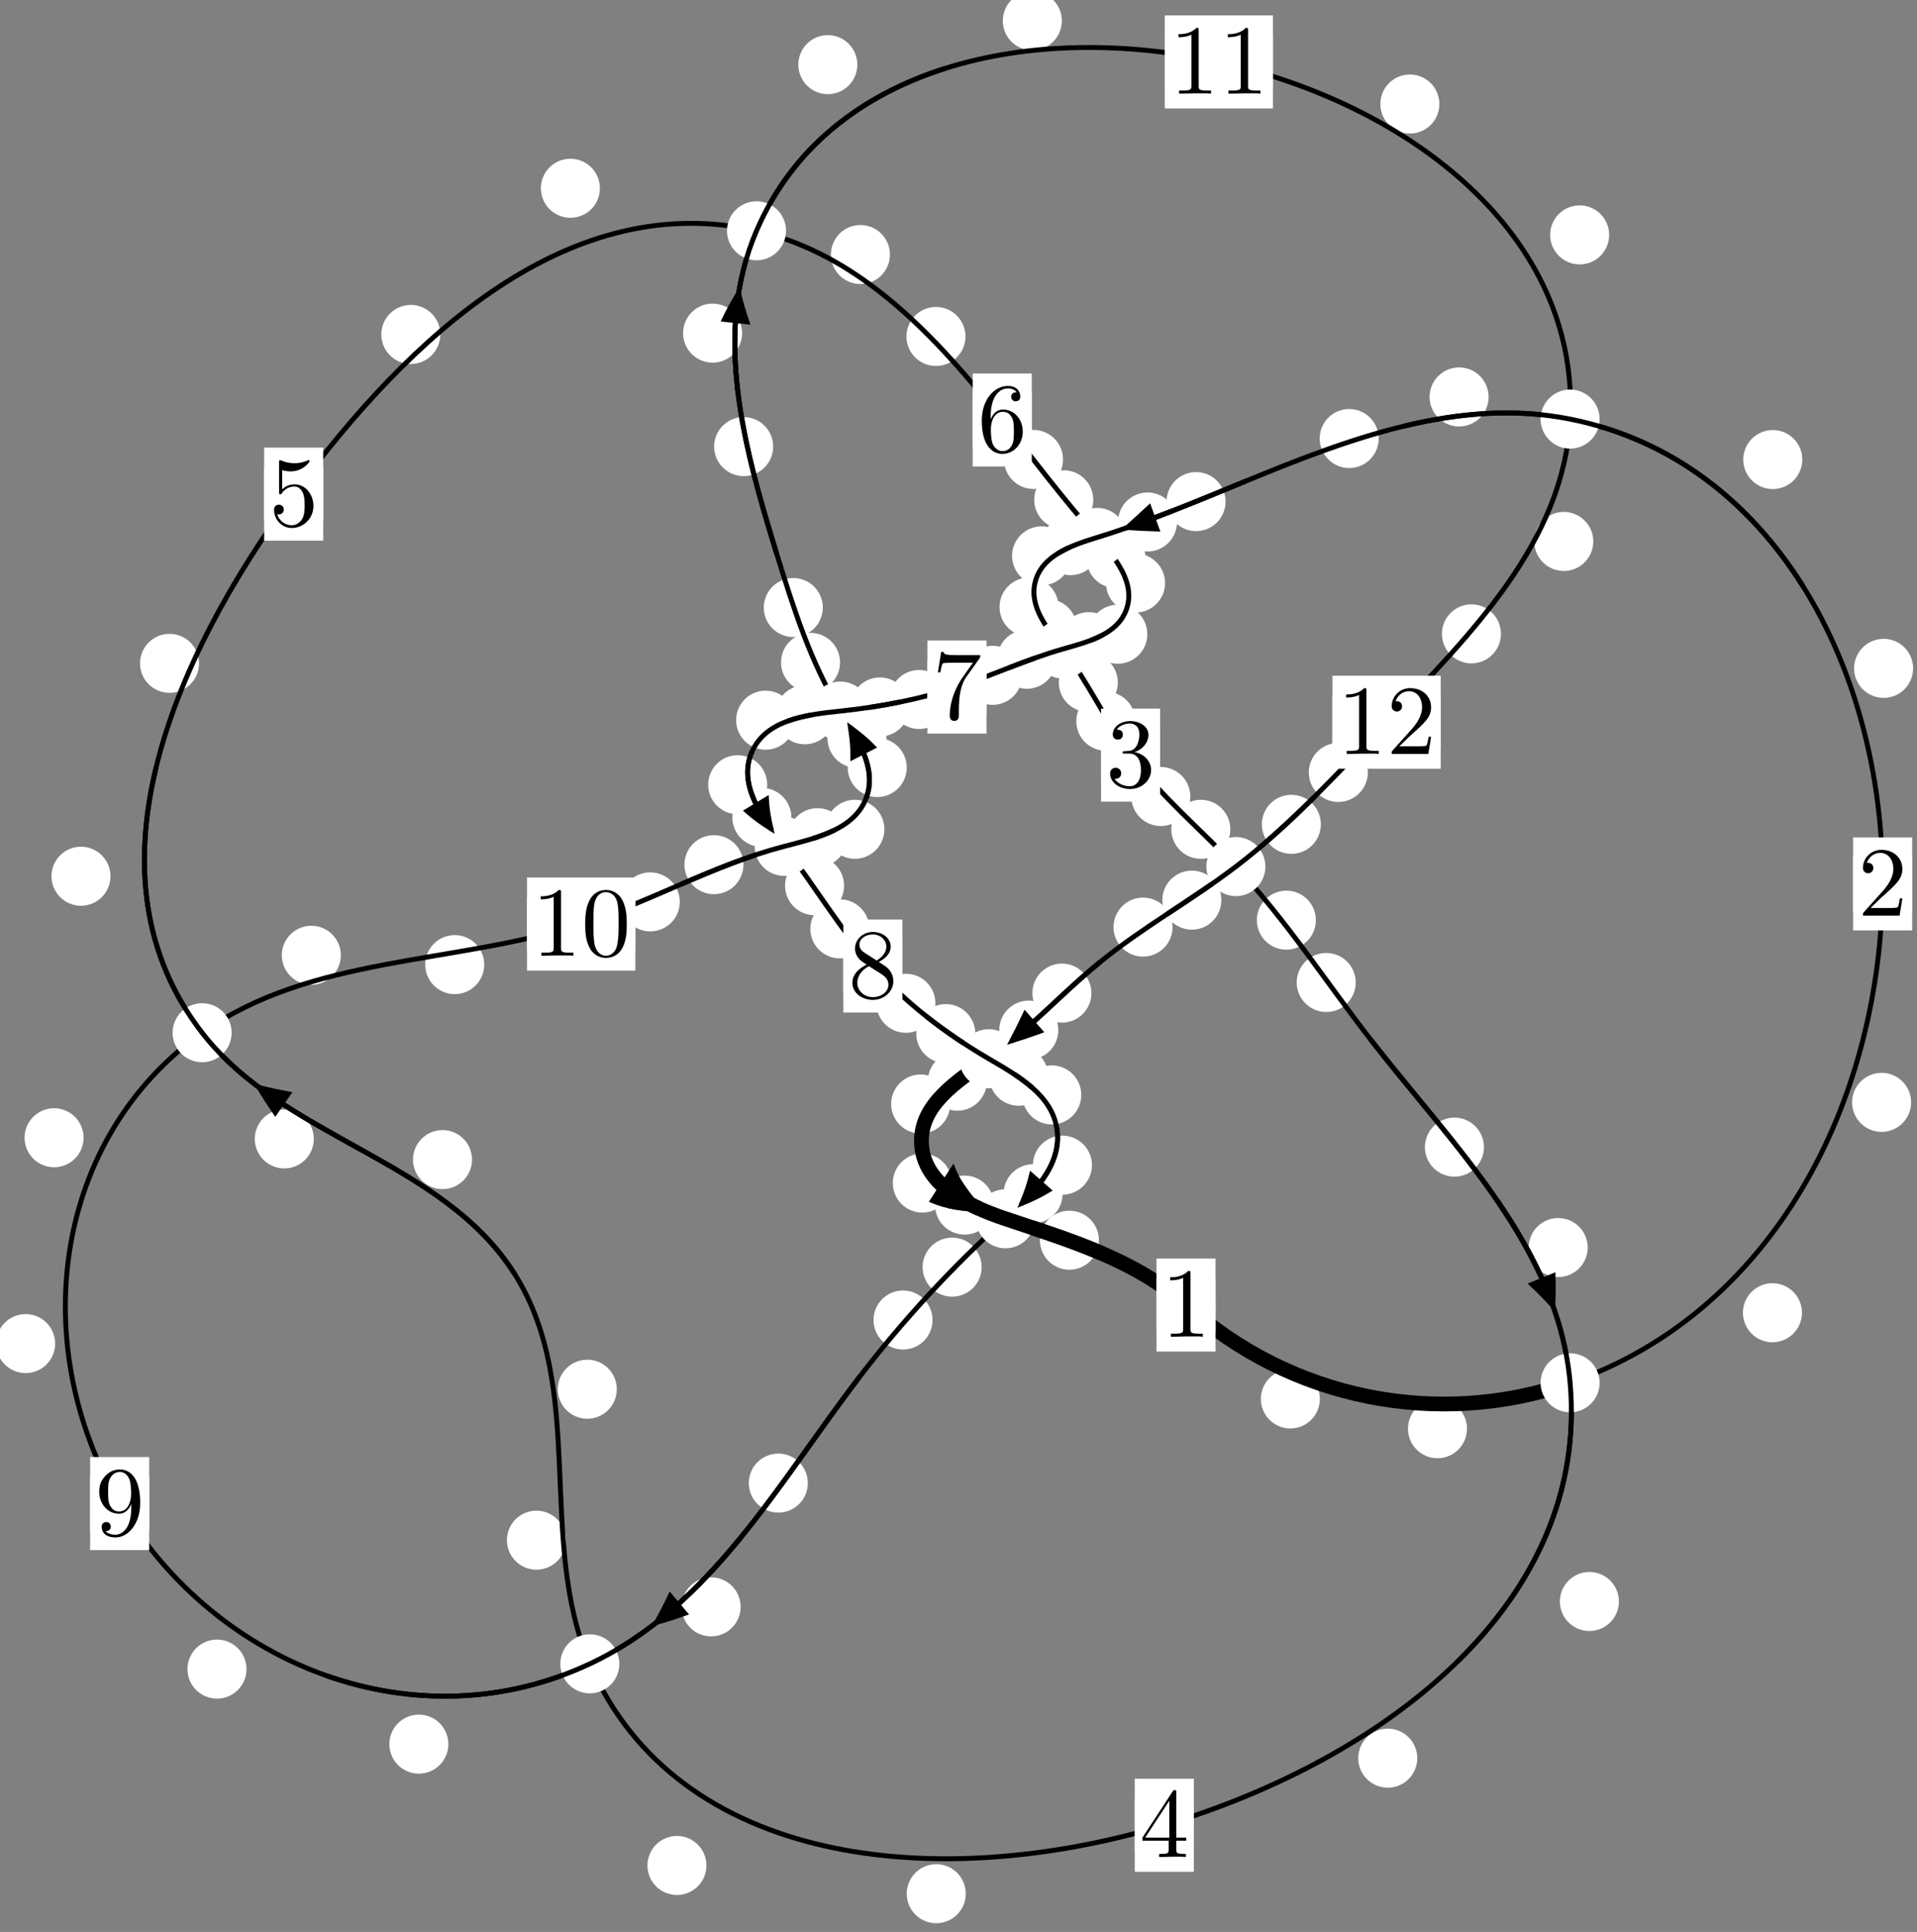 <?xml version="1.0"?>
<!-- Created by MetaPost 1.999 on 2021.07.05:2358 -->
<svg version="1.1" xmlns="http://www.w3.org/2000/svg" xmlns:xlink="http://www.w3.org/1999/xlink" width="194.128" height="195.598" viewBox="0 0 194.128 195.598">
<rect x="0" y="0" width="194.128" height="195.598" fill="#808080" stroke="none"/>
<!-- Original BoundingBox: -159.393066 -54.715988 34.734802 140.882004 -->
  <defs>
    <g transform="scale(0.01,0.01)" id="GLYPHcmr10_48">
      <path style="fill-rule: evenodd;" d="M460 -320C460 -400,455 -480,420 -554C374 -650,292 -666,250 -666C190 -666,117 -640,76 -547C44 -478,39 -400,39 -320C39 -245,43 -155,84 -79C127 2,200 22,249 22C303 22,379 1,423 -94C455 -163,460 -241,460 -320M249 -0C210 -0,151 -25,133 -121C122 -181,122 -273,122 -332C122 -396,122 -462,130 -516C149 -635,224 -644,249 -644C282 -644,348 -626,367 -527C377 -471,377 -395,377 -332C377 -257,377 -189,366 -125C351 -30,294 -0,249 -0"></path>
    </g>
    <g transform="scale(0.01,0.01)" id="GLYPHcmr10_49">
      <path style="fill-rule: evenodd;" d="M294 -640C294 -664,294 -666,271 -666C209 -602,121 -602,89 -602L89 -571C109 -571,168 -571,220 -597L220 -79C220 -43,217 -31,127 -31L95 -31L95 -0L257 -0L130 -3L217 -3L257 -3L297 -3L384 -3L419 -0L419 -31L387 -31C297 -31,294 -42,294 -79"></path>
    </g>
    <g transform="scale(0.01,0.01)" id="GLYPHcmr10_50">
      <path style="fill-rule: evenodd;" d="M127 -77L233 -180C389 -318,449 -372,449 -472C449 -586,359 -666,237 -666C124 -666,50 -574,50 -485C50 -429,100 -429,103 -429C120 -429,155 -441,155 -482C155 -508,137 -534,102 -534C94 -534,92 -534,89 -533C112 -598,166 -635,224 -635C315 -635,358 -554,358 -472C358 -392,308 -313,253 -251L61 -37C50 -26,50 -24,50 -0L421 -0L449 -174L424 -174C419 -144,412 -100,402 -85C395 -77,329 -77,307 -77"></path>
    </g>
    <g transform="scale(0.01,0.01)" id="GLYPHcmr10_51">
      <path style="fill-rule: evenodd;" d="M290 -352C372 -379,430 -449,430 -528C430 -610,342 -666,246 -666C145 -666,69 -606,69 -530C69 -497,91 -478,120 -478C151 -478,171 -500,171 -529C171 -579,124 -579,109 -579C140 -628,206 -641,242 -641C283 -641,338 -619,338 -529C338 -517,336 -459,310 -415C280 -367,246 -364,221 -363C213 -362,189 -360,182 -360C174 -359,167 -358,167 -348C167 -337,174 -337,191 -337L235 -337C317 -337,354 -269,354 -171C354 -35,285 -6,241 -6C198 -6,123 -23,88 -82C123 -77,154 -99,154 -137C154 -173,127 -193,98 -193C74 -193,42 -179,42 -135C42 -44,135 22,244 22C366 22,457 -69,457 -171C457 -253,394 -331,290 -352"></path>
    </g>
    <g transform="scale(0.01,0.01)" id="GLYPHcmr10_52">
      <path style="fill-rule: evenodd;" d="M294 -165L294 -78C294 -42,292 -31,218 -31L197 -31L197 -0L332 -0L238 -3L290 -3L332 -3L374 -3L427 -3L468 -0L468 -31L447 -31C373 -31,371 -42,371 -78L371 -165L471 -165L471 -196L371 -196L371 -651C371 -671,371 -677,355 -677C346 -677,343 -677,335 -665L28 -196L28 -165M300 -196L56 -196L300 -569"></path>
    </g>
    <g transform="scale(0.01,0.01)" id="GLYPHcmr10_53">
      <path style="fill-rule: evenodd;" d="M449 -201C449 -320,367 -420,259 -420C211 -420,168 -404,132 -369L132 -564C152 -558,185 -551,217 -551C340 -551,410 -642,410 -655C410 -661,407 -666,400 -666C399 -666,397 -666,392 -663C372 -654,323 -634,256 -634C216 -634,170 -641,123 -662C115 -665,113 -665,111 -665C101 -665,101 -657,101 -641L101 -345C101 -327,101 -319,115 -319C122 -319,124 -322,128 -328C139 -344,176 -398,257 -398C309 -398,334 -352,342 -334C358 -297,360 -258,360 -208C360 -173,360 -113,336 -71C312 -32,275 -6,229 -6C156 -6,99 -59,82 -118C85 -117,88 -116,99 -116C132 -116,149 -141,149 -165C149 -189,132 -214,99 -214C85 -214,50 -207,50 -161C50 -75,119 22,231 22C347 22,449 -74,449 -201"></path>
    </g>
    <g transform="scale(0.01,0.01)" id="GLYPHcmr10_54">
      <path style="fill-rule: evenodd;" d="M132 -328L132 -352C132 -605,256 -641,307 -641C331 -641,373 -635,395 -601C380 -601,340 -601,340 -556C340 -525,364 -510,386 -510C402 -510,432 -519,432 -558C432 -618,388 -666,305 -666C177 -666,42 -537,42 -316C42 -49,158 22,251 22C362 22,457 -72,457 -204C457 -331,368 -427,257 -427C189 -427,152 -376,132 -328M251 -6C188 -6,158 -66,152 -81C134 -128,134 -208,134 -226C134 -304,166 -404,256 -404C272 -404,318 -404,349 -342C367 -305,367 -254,367 -205C367 -157,367 -107,350 -71C320 -11,274 -6,251 -6"></path>
    </g>
    <g transform="scale(0.01,0.01)" id="GLYPHcmr10_55">
      <path style="fill-rule: evenodd;" d="M476 -609C485 -621,485 -623,485 -644L242 -644C120 -644,118 -657,114 -676L89 -676L56 -470L81 -470C84 -486,93 -549,106 -561C113 -567,191 -567,204 -567L411 -567C400 -551,321 -442,299 -409C209 -274,176 -135,176 -33C176 -23,176 22,222 22C268 22,268 -23,268 -33L268 -84C268 -139,271 -194,279 -248C283 -271,297 -357,341 -419"></path>
    </g>
    <g transform="scale(0.01,0.01)" id="GLYPHcmr10_56">
      <path style="fill-rule: evenodd;" d="M163 -457C117 -487,113 -521,113 -538C113 -599,178 -641,249 -641C322 -641,386 -589,386 -517C386 -460,347 -412,287 -377M309 -362C381 -399,430 -451,430 -517C430 -609,341 -666,250 -666C150 -666,69 -592,69 -499C69 -481,71 -436,113 -389C124 -377,161 -352,186 -335C128 -306,42 -250,42 -151C42 -45,144 22,249 22C362 22,457 -61,457 -168C457 -204,446 -249,408 -291C389 -312,373 -322,309 -362M209 -320L332 -242C360 -223,407 -193,407 -132C407 -58,332 -6,250 -6C164 -6,92 -68,92 -151C92 -209,124 -273,209 -320"></path>
    </g>
    <g transform="scale(0.01,0.01)" id="GLYPHcmr10_57">
      <path style="fill-rule: evenodd;" d="M367 -318L367 -286C367 -52,263 -6,205 -6C188 -6,134 -8,107 -42C151 -42,159 -71,159 -88C159 -119,135 -134,113 -134C97 -134,67 -125,67 -86C67 -19,121 22,206 22C335 22,457 -114,457 -329C457 -598,342 -666,253 -666C198 -666,149 -648,106 -603C65 -558,42 -516,42 -441C42 -316,130 -218,242 -218C303 -218,344 -260,367 -318M243 -241C227 -241,181 -241,150 -304C132 -341,132 -391,132 -440C132 -494,132 -541,153 -578C180 -628,218 -641,253 -641C299 -641,332 -607,349 -562C361 -530,365 -467,365 -421C365 -338,331 -241,243 -241"></path>
    </g>
  </defs>
  <path d="M133.659 141.634C133.659 140.841,133.344 140.081,132.783 139.521C132.223 138.96,131.463 138.645,130.67 138.645C129.877 138.645,129.117 138.96,128.557 139.521C127.996 140.081,127.681 140.841,127.681 141.634C127.681 142.427,127.996 143.187,128.557 143.747C129.117 144.308,129.877 144.623,130.67 144.623C131.463 144.623,132.223 144.308,132.783 143.747C133.344 143.187,133.659 142.427,133.659 141.634Z" style="fill: rgb(100%,100%,100%);stroke: none;"></path>
  <path d="M123.093 132.126C123.093 131.333,122.778 130.573,122.217 130.013C121.657 129.452,120.897 129.137,120.104 129.137C119.311 129.137,118.551 129.452,117.991 130.013C117.43 130.573,117.115 131.333,117.115 132.126C117.115 132.919,117.43 133.679,117.991 134.239C118.551 134.8,119.311 135.115,120.104 135.115C120.897 135.115,121.657 134.8,122.217 134.239C122.778 133.679,123.093 132.919,123.093 132.126Z" style="fill: rgb(100%,100%,100%);stroke: none;"></path>
  <path d="M182.478 132.907C182.478 132.114,182.163 131.354,181.602 130.794C181.042 130.233,180.282 129.918,179.489 129.918C178.696 129.918,177.936 130.233,177.376 130.794C176.815 131.354,176.5 132.114,176.5 132.907C176.5 133.7,176.815 134.46,177.376 135.02C177.936 135.581,178.696 135.896,179.489 135.896C180.282 135.896,181.042 135.581,181.602 135.02C182.163 134.46,182.478 133.7,182.478 132.907Z" style="fill: rgb(100%,100%,100%);stroke: none;"></path>
  <path d="M148.557 144.65C148.557 143.857,148.242 143.097,147.681 142.537C147.121 141.976,146.361 141.661,145.568 141.661C144.775 141.661,144.015 141.976,143.455 142.537C142.894 143.097,142.579 143.857,142.579 144.65C142.579 145.443,142.894 146.203,143.455 146.763C144.015 147.324,144.775 147.639,145.568 147.639C146.361 147.639,147.121 147.324,147.681 146.763C148.242 146.203,148.557 145.443,148.557 144.65Z" style="fill: rgb(100%,100%,100%);stroke: none;"></path>
  <path d="M193.735 67.667C193.735 66.875,193.42 66.115,192.859 65.554C192.299 64.994,191.539 64.679,190.746 64.679C189.953 64.679,189.193 64.994,188.633 65.554C188.072 66.115,187.757 66.875,187.757 67.667C187.757 68.46,188.072 69.22,188.633 69.781C189.193 70.341,189.953 70.656,190.746 70.656C191.539 70.656,192.299 70.341,192.859 69.781C193.42 69.22,193.735 68.46,193.735 67.667Z" style="fill: rgb(100%,100%,100%);stroke: none;"></path>
  <path d="M193.532 111.607C193.532 110.815,193.218 110.054,192.657 109.494C192.097 108.933,191.336 108.619,190.544 108.619C189.751 108.619,188.991 108.933,188.43 109.494C187.87 110.054,187.555 110.815,187.555 111.607C187.555 112.4,187.87 113.16,188.43 113.721C188.991 114.281,189.751 114.596,190.544 114.596C191.336 114.596,192.097 114.281,192.657 113.721C193.218 113.16,193.532 112.4,193.532 111.607Z" style="fill: rgb(100%,100%,100%);stroke: none;"></path>
  <path d="M150.747 40.188C150.747 39.395,150.432 38.635,149.871 38.074C149.311 37.514,148.551 37.199,147.758 37.199C146.965 37.199,146.205 37.514,145.645 38.074C145.084 38.635,144.769 39.395,144.769 40.188C144.769 40.98,145.084 41.741,145.645 42.301C146.205 42.862,146.965 43.177,147.758 43.177C148.551 43.177,149.311 42.862,149.871 42.301C150.432 41.741,150.747 40.98,150.747 40.188Z" style="fill: rgb(100%,100%,100%);stroke: none;"></path>
  <path d="M182.511 46.526C182.511 45.734,182.196 44.974,181.635 44.413C181.075 43.853,180.315 43.538,179.522 43.538C178.729 43.538,177.969 43.853,177.409 44.413C176.848 44.974,176.533 45.734,176.533 46.526C176.533 47.319,176.848 48.079,177.409 48.64C177.969 49.2,178.729 49.515,179.522 49.515C180.315 49.515,181.075 49.2,181.635 48.64C182.196 48.079,182.511 47.319,182.511 46.526Z" style="fill: rgb(100%,100%,100%);stroke: none;"></path>
  <path d="M124.109 50.784C124.109 49.991,123.794 49.231,123.234 48.671C122.674 48.11,121.913 47.795,121.121 47.795C120.328 47.795,119.568 48.11,119.007 48.671C118.447 49.231,118.132 49.991,118.132 50.784C118.132 51.577,118.447 52.337,119.007 52.897C119.568 53.458,120.328 53.773,121.121 53.773C121.913 53.773,122.674 53.458,123.234 52.897C123.794 52.337,124.109 51.577,124.109 50.784Z" style="fill: rgb(100%,100%,100%);stroke: none;"></path>
  <path d="M139.617 44.399C139.617 43.606,139.302 42.846,138.741 42.286C138.181 41.725,137.421 41.41,136.628 41.41C135.835 41.41,135.075 41.725,134.515 42.286C133.954 42.846,133.639 43.606,133.639 44.399C133.639 45.192,133.954 45.952,134.515 46.512C135.075 47.073,135.835 47.388,136.628 47.388C137.421 47.388,138.181 47.073,138.741 46.512C139.302 45.952,139.617 45.192,139.617 44.399Z" style="fill: rgb(100%,100%,100%);stroke: none;"></path>
  <path d="M111.403 55.24C111.403 54.447,111.088 53.687,110.527 53.127C109.967 52.566,109.207 52.251,108.414 52.251C107.621 52.251,106.861 52.566,106.301 53.127C105.74 53.687,105.425 54.447,105.425 55.24C105.425 56.033,105.74 56.793,106.301 57.353C106.861 57.914,107.621 58.229,108.414 58.229C109.207 58.229,109.967 57.914,110.527 57.353C111.088 56.793,111.403 56.033,111.403 55.24Z" style="fill: rgb(100%,100%,100%);stroke: none;"></path>
  <path d="M119.193 52.85C119.193 52.057,118.878 51.297,118.318 50.736C117.758 50.176,116.997 49.861,116.205 49.861C115.412 49.861,114.652 50.176,114.091 50.736C113.531 51.297,113.216 52.057,113.216 52.85C113.216 53.642,113.531 54.402,114.091 54.963C114.652 55.523,115.412 55.838,116.205 55.838C116.997 55.838,117.758 55.523,118.318 54.963C118.878 54.402,119.193 53.642,119.193 52.85Z" style="fill: rgb(100%,100%,100%);stroke: none;"></path>
  <path d="M107.196 61.46C107.196 60.667,106.881 59.907,106.321 59.347C105.76 58.786,105 58.471,104.208 58.471C103.415 58.471,102.655 58.786,102.094 59.347C101.534 59.907,101.219 60.667,101.219 61.46C101.219 62.253,101.534 63.013,102.094 63.573C102.655 64.134,103.415 64.449,104.208 64.449C105 64.449,105.76 64.134,106.321 63.573C106.881 63.013,107.196 62.253,107.196 61.46Z" style="fill: rgb(100%,100%,100%);stroke: none;"></path>
  <path d="M108.465 56.279C108.465 55.487,108.15 54.726,107.59 54.166C107.029 53.605,106.269 53.291,105.476 53.291C104.684 53.291,103.924 53.605,103.363 54.166C102.803 54.726,102.488 55.487,102.488 56.279C102.488 57.072,102.803 57.832,103.363 58.393C103.924 58.953,104.684 59.268,105.476 59.268C106.269 59.268,107.029 58.953,107.59 58.393C108.15 57.832,108.465 57.072,108.465 56.279Z" style="fill: rgb(100%,100%,100%);stroke: none;"></path>
  <path d="M113.199 69.097C113.199 68.305,112.884 67.544,112.323 66.984C111.763 66.424,111.003 66.109,110.21 66.109C109.417 66.109,108.657 66.424,108.097 66.984C107.536 67.544,107.221 68.305,107.221 69.097C107.221 69.89,107.536 70.65,108.097 71.211C108.657 71.771,109.417 72.086,110.21 72.086C111.003 72.086,111.763 71.771,112.323 71.211C112.884 70.65,113.199 69.89,113.199 69.097Z" style="fill: rgb(100%,100%,100%);stroke: none;"></path>
  <path d="M109.06 63.64C109.06 62.847,108.745 62.087,108.185 61.527C107.624 60.966,106.864 60.651,106.071 60.651C105.279 60.651,104.519 60.966,103.958 61.527C103.398 62.087,103.083 62.847,103.083 63.64C103.083 64.433,103.398 65.193,103.958 65.753C104.519 66.314,105.279 66.629,106.071 66.629C106.864 66.629,107.624 66.314,108.185 65.753C108.745 65.193,109.06 64.433,109.06 63.64Z" style="fill: rgb(100%,100%,100%);stroke: none;"></path>
  <path d="M120.54 80.642C120.54 79.849,120.225 79.089,119.665 78.529C119.104 77.968,118.344 77.653,117.551 77.653C116.759 77.653,115.998 77.968,115.438 78.529C114.878 79.089,114.563 79.849,114.563 80.642C114.563 81.435,114.878 82.195,115.438 82.755C115.998 83.316,116.759 83.631,117.551 83.631C118.344 83.631,119.104 83.316,119.665 82.755C120.225 82.195,120.54 81.435,120.54 80.642Z" style="fill: rgb(100%,100%,100%);stroke: none;"></path>
  <path d="M114.969 73.02C114.969 72.227,114.654 71.467,114.093 70.906C113.533 70.346,112.773 70.031,111.98 70.031C111.187 70.031,110.427 70.346,109.867 70.906C109.306 71.467,108.991 72.227,108.991 73.02C108.991 73.812,109.306 74.573,109.867 75.133C110.427 75.694,111.187 76.008,111.98 76.008C112.773 76.008,113.533 75.694,114.093 75.133C114.654 74.573,114.969 73.812,114.969 73.02Z" style="fill: rgb(100%,100%,100%);stroke: none;"></path>
  <path d="M133.254 93.161C133.254 92.369,132.939 91.609,132.378 91.048C131.818 90.488,131.058 90.173,130.265 90.173C129.472 90.173,128.712 90.488,128.152 91.048C127.591 91.609,127.276 92.369,127.276 93.161C127.276 93.954,127.591 94.714,128.152 95.275C128.712 95.835,129.472 96.15,130.265 96.15C131.058 96.15,131.818 95.835,132.378 95.275C132.939 94.714,133.254 93.954,133.254 93.161Z" style="fill: rgb(100%,100%,100%);stroke: none;"></path>
  <path d="M124.591 83.963C124.591 83.17,124.276 82.41,123.715 81.849C123.155 81.289,122.395 80.974,121.602 80.974C120.809 80.974,120.049 81.289,119.489 81.849C118.928 82.41,118.613 83.17,118.613 83.963C118.613 84.755,118.928 85.516,119.489 86.076C120.049 86.637,120.809 86.952,121.602 86.952C122.395 86.952,123.155 86.637,123.715 86.076C124.276 85.516,124.591 84.755,124.591 83.963Z" style="fill: rgb(100%,100%,100%);stroke: none;"></path>
  <path d="M150.273 116.14C150.273 115.347,149.958 114.587,149.398 114.027C148.837 113.466,148.077 113.151,147.284 113.151C146.492 113.151,145.731 113.466,145.171 114.027C144.611 114.587,144.296 115.347,144.296 116.14C144.296 116.933,144.611 117.693,145.171 118.253C145.731 118.814,146.492 119.129,147.284 119.129C148.077 119.129,148.837 118.814,149.398 118.253C149.958 117.693,150.273 116.933,150.273 116.14Z" style="fill: rgb(100%,100%,100%);stroke: none;"></path>
  <path d="M137.291 99.472C137.291 98.679,136.976 97.919,136.416 97.358C135.855 96.798,135.095 96.483,134.302 96.483C133.51 96.483,132.749 96.798,132.189 97.358C131.629 97.919,131.314 98.679,131.314 99.472C131.314 100.264,131.629 101.024,132.189 101.585C132.749 102.145,133.51 102.46,134.302 102.46C135.095 102.46,135.855 102.145,136.416 101.585C136.976 101.024,137.291 100.264,137.291 99.472Z" style="fill: rgb(100%,100%,100%);stroke: none;"></path>
  <path d="M163.941 162.141C163.941 161.348,163.626 160.588,163.065 160.028C162.505 159.467,161.745 159.152,160.952 159.152C160.159 159.152,159.399 159.467,158.839 160.028C158.278 160.588,157.963 161.348,157.963 162.141C157.963 162.934,158.278 163.694,158.839 164.254C159.399 164.815,160.159 165.13,160.952 165.13C161.745 165.13,162.505 164.815,163.065 164.254C163.626 163.694,163.941 162.934,163.941 162.141Z" style="fill: rgb(100%,100%,100%);stroke: none;"></path>
  <path d="M160.782 126.308C160.782 125.515,160.467 124.755,159.906 124.194C159.346 123.634,158.586 123.319,157.793 123.319C157 123.319,156.24 123.634,155.68 124.194C155.119 124.755,154.804 125.515,154.804 126.308C154.804 127.1,155.119 127.86,155.68 128.421C156.24 128.981,157 129.296,157.793 129.296C158.586 129.296,159.346 128.981,159.906 128.421C160.467 127.86,160.782 127.1,160.782 126.308Z" style="fill: rgb(100%,100%,100%);stroke: none;"></path>
  <path d="M97.799 191.727C97.799 190.935,97.485 190.174,96.924 189.614C96.364 189.053,95.603 188.739,94.811 188.739C94.018 188.739,93.258 189.053,92.697 189.614C92.137 190.174,91.822 190.935,91.822 191.727C91.822 192.52,92.137 193.28,92.697 193.841C93.258 194.401,94.018 194.716,94.811 194.716C95.603 194.716,96.364 194.401,96.924 193.841C97.485 193.28,97.799 192.52,97.799 191.727Z" style="fill: rgb(100%,100%,100%);stroke: none;"></path>
  <path d="M143.522 178.005C143.522 177.212,143.207 176.452,142.647 175.891C142.086 175.331,141.326 175.016,140.533 175.016C139.741 175.016,138.98 175.331,138.42 175.891C137.859 176.452,137.545 177.212,137.545 178.005C137.545 178.797,137.859 179.557,138.42 180.118C138.98 180.678,139.741 180.993,140.533 180.993C141.326 180.993,142.086 180.678,142.647 180.118C143.207 179.557,143.522 178.797,143.522 178.005Z" style="fill: rgb(100%,100%,100%);stroke: none;"></path>
  <path d="M57.31 155.934C57.31 155.142,56.995 154.382,56.435 153.821C55.874 153.261,55.114 152.946,54.321 152.946C53.529 152.946,52.768 153.261,52.208 153.821C51.647 154.382,51.333 155.142,51.333 155.934C51.333 156.727,51.647 157.487,52.208 158.048C52.768 158.608,53.529 158.923,54.321 158.923C55.114 158.923,55.874 158.608,56.435 158.048C56.995 157.487,57.31 156.727,57.31 155.934Z" style="fill: rgb(100%,100%,100%);stroke: none;"></path>
  <path d="M71.54 188.869C71.54 188.076,71.225 187.316,70.665 186.755C70.104 186.195,69.344 185.88,68.552 185.88C67.759 185.88,66.999 186.195,66.438 186.755C65.878 187.316,65.563 188.076,65.563 188.869C65.563 189.661,65.878 190.421,66.438 190.982C66.999 191.542,67.759 191.857,68.552 191.857C69.344 191.857,70.104 191.542,70.665 190.982C71.225 190.421,71.54 189.661,71.54 188.869Z" style="fill: rgb(100%,100%,100%);stroke: none;"></path>
  <path d="M47.8 117.402C47.8 116.609,47.485 115.849,46.925 115.289C46.364 114.728,45.604 114.413,44.811 114.413C44.019 114.413,43.259 114.728,42.698 115.289C42.138 115.849,41.823 116.609,41.823 117.402C41.823 118.195,42.138 118.955,42.698 119.515C43.259 120.076,44.019 120.391,44.811 120.391C45.604 120.391,46.364 120.076,46.925 119.515C47.485 118.955,47.8 118.195,47.8 117.402Z" style="fill: rgb(100%,100%,100%);stroke: none;"></path>
  <path d="M62.461 140.65C62.461 139.857,62.146 139.097,61.586 138.537C61.026 137.976,60.265 137.661,59.473 137.661C58.68 137.661,57.92 137.976,57.359 138.537C56.799 139.097,56.484 139.857,56.484 140.65C56.484 141.443,56.799 142.203,57.359 142.763C57.92 143.324,58.68 143.639,59.473 143.639C60.265 143.639,61.026 143.324,61.586 142.763C62.146 142.203,62.461 141.443,62.461 140.65Z" style="fill: rgb(100%,100%,100%);stroke: none;"></path>
  <path d="M11.189 88.714C11.189 87.921,10.874 87.161,10.313 86.601C9.753 86.04,8.993 85.725,8.2 85.725C7.407 85.725,6.647 86.04,6.087 86.601C5.526 87.161,5.211 87.921,5.211 88.714C5.211 89.507,5.526 90.267,6.087 90.827C6.647 91.388,7.407 91.703,8.2 91.703C8.993 91.703,9.753 91.388,10.313 90.827C10.874 90.267,11.189 89.507,11.189 88.714Z" style="fill: rgb(100%,100%,100%);stroke: none;"></path>
  <path d="M31.779 115.307C31.779 114.514,31.464 113.754,30.903 113.194C30.343 112.633,29.583 112.318,28.79 112.318C27.997 112.318,27.237 112.633,26.677 113.194C26.116 113.754,25.801 114.514,25.801 115.307C25.801 116.1,26.116 116.86,26.677 117.42C27.237 117.981,27.997 118.296,28.79 118.296C29.583 118.296,30.343 117.981,30.903 117.42C31.464 116.86,31.779 116.1,31.779 115.307Z" style="fill: rgb(100%,100%,100%);stroke: none;"></path>
  <path d="M44.591 33.862C44.591 33.069,44.276 32.309,43.716 31.748C43.156 31.188,42.395 30.873,41.603 30.873C40.81 30.873,40.05 31.188,39.489 31.748C38.929 32.309,38.614 33.069,38.614 33.862C38.614 34.654,38.929 35.414,39.489 35.975C40.05 36.535,40.81 36.85,41.603 36.85C42.395 36.85,43.156 36.535,43.716 35.975C44.276 35.414,44.591 34.654,44.591 33.862Z" style="fill: rgb(100%,100%,100%);stroke: none;"></path>
  <path d="M20.157 67.161C20.157 66.368,19.842 65.608,19.282 65.048C18.721 64.487,17.961 64.172,17.168 64.172C16.376 64.172,15.616 64.487,15.055 65.048C14.495 65.608,14.18 66.368,14.18 67.161C14.18 67.954,14.495 68.714,15.055 69.274C15.616 69.835,16.376 70.15,17.168 70.15C17.961 70.15,18.721 69.835,19.282 69.274C19.842 68.714,20.157 67.954,20.157 67.161Z" style="fill: rgb(100%,100%,100%);stroke: none;"></path>
  <path d="M90.121 25.771C90.121 24.978,89.806 24.218,89.246 23.657C88.686 23.097,87.925 22.782,87.133 22.782C86.34 22.782,85.58 23.097,85.019 23.657C84.459 24.218,84.144 24.978,84.144 25.771C84.144 26.563,84.459 27.324,85.019 27.884C85.58 28.445,86.34 28.759,87.133 28.759C87.925 28.759,88.686 28.445,89.246 27.884C89.806 27.324,90.121 26.563,90.121 25.771Z" style="fill: rgb(100%,100%,100%);stroke: none;"></path>
  <path d="M60.75 19.06C60.75 18.268,60.435 17.508,59.875 16.947C59.314 16.387,58.554 16.072,57.761 16.072C56.969 16.072,56.208 16.387,55.648 16.947C55.087 17.508,54.772 18.268,54.772 19.06C54.772 19.853,55.087 20.613,55.648 21.174C56.208 21.734,56.969 22.049,57.761 22.049C58.554 22.049,59.314 21.734,59.875 21.174C60.435 20.613,60.75 19.853,60.75 19.06Z" style="fill: rgb(100%,100%,100%);stroke: none;"></path>
  <path d="M107.65 46.517C107.65 45.725,107.335 44.965,106.774 44.404C106.214 43.844,105.454 43.529,104.661 43.529C103.868 43.529,103.108 43.844,102.548 44.404C101.987 44.965,101.672 45.725,101.672 46.517C101.672 47.31,101.987 48.07,102.548 48.631C103.108 49.191,103.868 49.506,104.661 49.506C105.454 49.506,106.214 49.191,106.774 48.631C107.335 48.07,107.65 47.31,107.65 46.517Z" style="fill: rgb(100%,100%,100%);stroke: none;"></path>
  <path d="M97.77 34.066C97.77 33.274,97.456 32.514,96.895 31.953C96.335 31.393,95.574 31.078,94.782 31.078C93.989 31.078,93.229 31.393,92.668 31.953C92.108 32.514,91.793 33.274,91.793 34.066C91.793 34.859,92.108 35.619,92.668 36.18C93.229 36.74,93.989 37.055,94.782 37.055C95.574 37.055,96.335 36.74,96.895 36.18C97.456 35.619,97.77 34.859,97.77 34.066Z" style="fill: rgb(100%,100%,100%);stroke: none;"></path>
  <path d="M116.007 56.554C116.007 55.761,115.692 55.001,115.132 54.44C114.571 53.88,113.811 53.565,113.018 53.565C112.226 53.565,111.466 53.88,110.905 54.44C110.345 55.001,110.03 55.761,110.03 56.554C110.03 57.346,110.345 58.107,110.905 58.667C111.466 59.227,112.226 59.542,113.018 59.542C113.811 59.542,114.571 59.227,115.132 58.667C115.692 58.107,116.007 57.346,116.007 56.554Z" style="fill: rgb(100%,100%,100%);stroke: none;"></path>
  <path d="M110.712 50.602C110.712 49.809,110.397 49.049,109.836 48.488C109.276 47.928,108.516 47.613,107.723 47.613C106.93 47.613,106.17 47.928,105.609 48.488C105.049 49.049,104.734 49.809,104.734 50.602C104.734 51.394,105.049 52.155,105.609 52.715C106.17 53.275,106.93 53.59,107.723 53.59C108.516 53.59,109.276 53.275,109.836 52.715C110.397 52.155,110.712 51.394,110.712 50.602Z" style="fill: rgb(100%,100%,100%);stroke: none;"></path>
  <path d="M116.185 64.212C116.185 63.419,115.87 62.659,115.31 62.098C114.75 61.538,113.989 61.223,113.197 61.223C112.404 61.223,111.644 61.538,111.083 62.098C110.523 62.659,110.208 63.419,110.208 64.212C110.208 65.004,110.523 65.764,111.083 66.325C111.644 66.885,112.404 67.2,113.197 67.2C113.989 67.2,114.75 66.885,115.31 66.325C115.87 65.764,116.185 65.004,116.185 64.212Z" style="fill: rgb(100%,100%,100%);stroke: none;"></path>
  <path d="M117.982 59.032C117.982 58.239,117.667 57.479,117.106 56.918C116.546 56.358,115.786 56.043,114.993 56.043C114.2 56.043,113.44 56.358,112.88 56.918C112.319 57.479,112.004 58.239,112.004 59.032C112.004 59.824,112.319 60.584,112.88 61.145C113.44 61.705,114.2 62.02,114.993 62.02C115.786 62.02,116.546 61.705,117.106 61.145C117.667 60.584,117.982 59.824,117.982 59.032Z" style="fill: rgb(100%,100%,100%);stroke: none;"></path>
  <path d="M106.969 66.745C106.969 65.953,106.654 65.192,106.094 64.632C105.533 64.071,104.773 63.756,103.98 63.756C103.188 63.756,102.428 64.071,101.867 64.632C101.307 65.192,100.992 65.953,100.992 66.745C100.992 67.538,101.307 68.298,101.867 68.859C102.428 69.419,103.188 69.734,103.98 69.734C104.773 69.734,105.533 69.419,106.094 68.859C106.654 68.298,106.969 67.538,106.969 66.745Z" style="fill: rgb(100%,100%,100%);stroke: none;"></path>
  <path d="M113.254 64.964C113.254 64.171,112.939 63.411,112.379 62.85C111.818 62.29,111.058 61.975,110.265 61.975C109.473 61.975,108.713 62.29,108.152 62.85C107.592 63.411,107.277 64.171,107.277 64.964C107.277 65.756,107.592 66.516,108.152 67.077C108.713 67.637,109.473 67.952,110.265 67.952C111.058 67.952,111.818 67.637,112.379 67.077C112.939 66.516,113.254 65.756,113.254 64.964Z" style="fill: rgb(100%,100%,100%);stroke: none;"></path>
  <path d="M96.067 70.818C96.067 70.026,95.752 69.265,95.192 68.705C94.631 68.145,93.871 67.83,93.078 67.83C92.286 67.83,91.525 68.145,90.965 68.705C90.404 69.265,90.089 70.026,90.089 70.818C90.089 71.611,90.404 72.371,90.965 72.932C91.525 73.492,92.286 73.807,93.078 73.807C93.871 73.807,94.631 73.492,95.192 72.932C95.752 72.371,96.067 71.611,96.067 70.818Z" style="fill: rgb(100%,100%,100%);stroke: none;"></path>
  <path d="M103.51 68.372C103.51 67.579,103.195 66.819,102.635 66.259C102.074 65.698,101.314 65.383,100.521 65.383C99.728 65.383,98.968 65.698,98.408 66.259C97.847 66.819,97.532 67.579,97.532 68.372C97.532 69.165,97.847 69.925,98.408 70.485C98.968 71.046,99.728 71.361,100.521 71.361C101.314 71.361,102.074 71.046,102.635 70.485C103.195 69.925,103.51 69.165,103.51 68.372Z" style="fill: rgb(100%,100%,100%);stroke: none;"></path>
  <path d="M84.492 72.367C84.492 71.575,84.177 70.815,83.617 70.254C83.056 69.694,82.296 69.379,81.503 69.379C80.711 69.379,79.951 69.694,79.39 70.254C78.83 70.815,78.515 71.575,78.515 72.367C78.515 73.16,78.83 73.92,79.39 74.481C79.951 75.041,80.711 75.356,81.503 75.356C82.296 75.356,83.056 75.041,83.617 74.481C84.177 73.92,84.492 73.16,84.492 72.367Z" style="fill: rgb(100%,100%,100%);stroke: none;"></path>
  <path d="M92.094 71.575C92.094 70.782,91.779 70.022,91.219 69.461C90.658 68.901,89.898 68.586,89.106 68.586C88.313 68.586,87.553 68.901,86.992 69.461C86.432 70.022,86.117 70.782,86.117 71.575C86.117 72.367,86.432 73.128,86.992 73.688C87.553 74.249,88.313 74.564,89.106 74.564C89.898 74.564,90.658 74.249,91.219 73.688C91.779 73.128,92.094 72.367,92.094 71.575Z" style="fill: rgb(100%,100%,100%);stroke: none;"></path>
  <path d="M77.692 79.447C77.692 78.655,77.377 77.894,76.817 77.334C76.256 76.773,75.496 76.459,74.703 76.459C73.911 76.459,73.15 76.773,72.59 77.334C72.029 77.894,71.715 78.655,71.715 79.447C71.715 80.24,72.029 81,72.59 81.561C73.15 82.121,73.911 82.436,74.703 82.436C75.496 82.436,76.256 82.121,76.817 81.561C77.377 81,77.692 80.24,77.692 79.447Z" style="fill: rgb(100%,100%,100%);stroke: none;"></path>
  <path d="M80.522 72.913C80.522 72.12,80.207 71.36,79.646 70.8C79.086 70.239,78.326 69.924,77.533 69.924C76.74 69.924,75.98 70.239,75.42 70.8C74.859 71.36,74.544 72.12,74.544 72.913C74.544 73.706,74.859 74.466,75.42 75.026C75.98 75.587,76.74 75.902,77.533 75.902C78.326 75.902,79.086 75.587,79.646 75.026C80.207 74.466,80.522 73.706,80.522 72.913Z" style="fill: rgb(100%,100%,100%);stroke: none;"></path>
  <path d="M85.477 89.67C85.477 88.878,85.162 88.118,84.602 87.557C84.041 86.997,83.281 86.682,82.488 86.682C81.696 86.682,80.935 86.997,80.375 87.557C79.814 88.118,79.5 88.878,79.5 89.67C79.5 90.463,79.814 91.223,80.375 91.784C80.935 92.344,81.696 92.659,82.488 92.659C83.281 92.659,84.041 92.344,84.602 91.784C85.162 91.223,85.477 90.463,85.477 89.67Z" style="fill: rgb(100%,100%,100%);stroke: none;"></path>
  <path d="M80.14 82.761C80.14 81.968,79.826 81.208,79.265 80.648C78.705 80.087,77.944 79.772,77.152 79.772C76.359 79.772,75.599 80.087,75.038 80.648C74.478 81.208,74.163 81.968,74.163 82.761C74.163 83.554,74.478 84.314,75.038 84.874C75.599 85.435,76.359 85.75,77.152 85.75C77.944 85.75,78.705 85.435,79.265 84.874C79.826 84.314,80.14 83.554,80.14 82.761Z" style="fill: rgb(100%,100%,100%);stroke: none;"></path>
  <path d="M94.724 101.577C94.724 100.784,94.409 100.024,93.849 99.463C93.288 98.903,92.528 98.588,91.735 98.588C90.943 98.588,90.183 98.903,89.622 99.463C89.062 100.024,88.747 100.784,88.747 101.577C88.747 102.369,89.062 103.13,89.622 103.69C90.183 104.251,90.943 104.565,91.735 104.565C92.528 104.565,93.288 104.251,93.849 103.69C94.409 103.13,94.724 102.369,94.724 101.577Z" style="fill: rgb(100%,100%,100%);stroke: none;"></path>
  <path d="M88.038 94.041C88.038 93.248,87.723 92.488,87.162 91.928C86.602 91.367,85.842 91.052,85.049 91.052C84.256 91.052,83.496 91.367,82.936 91.928C82.375 92.488,82.06 93.248,82.06 94.041C82.06 94.834,82.375 95.594,82.936 96.154C83.496 96.715,84.256 97.03,85.049 97.03C85.842 97.03,86.602 96.715,87.162 96.154C87.723 95.594,88.038 94.834,88.038 94.041Z" style="fill: rgb(100%,100%,100%);stroke: none;"></path>
  <path d="M106.148 108.964C106.148 108.172,105.833 107.412,105.272 106.851C104.712 106.291,103.951 105.976,103.159 105.976C102.366 105.976,101.606 106.291,101.045 106.851C100.485 107.412,100.17 108.172,100.17 108.964C100.17 109.757,100.485 110.517,101.045 111.078C101.606 111.638,102.366 111.953,103.159 111.953C103.951 111.953,104.712 111.638,105.272 111.078C105.833 110.517,106.148 109.757,106.148 108.964Z" style="fill: rgb(100%,100%,100%);stroke: none;"></path>
  <path d="M98.765 104.647C98.765 103.854,98.45 103.094,97.889 102.534C97.329 101.973,96.569 101.658,95.776 101.658C94.983 101.658,94.223 101.973,93.663 102.534C93.102 103.094,92.787 103.854,92.787 104.647C92.787 105.44,93.102 106.2,93.663 106.76C94.223 107.321,94.983 107.636,95.776 107.636C96.569 107.636,97.329 107.321,97.889 106.76C98.45 106.2,98.765 105.44,98.765 104.647Z" style="fill: rgb(100%,100%,100%);stroke: none;"></path>
  <path d="M110.577 117.965C110.577 117.172,110.262 116.412,109.701 115.851C109.141 115.291,108.381 114.976,107.588 114.976C106.795 114.976,106.035 115.291,105.475 115.851C104.914 116.412,104.599 117.172,104.599 117.965C104.599 118.757,104.914 119.517,105.475 120.078C106.035 120.638,106.795 120.953,107.588 120.953C108.381 120.953,109.141 120.638,109.701 120.078C110.262 119.517,110.577 118.757,110.577 117.965Z" style="fill: rgb(100%,100%,100%);stroke: none;"></path>
  <path d="M109.497 110.854C109.497 110.061,109.182 109.301,108.621 108.741C108.061 108.18,107.301 107.865,106.508 107.865C105.715 107.865,104.955 108.18,104.395 108.741C103.834 109.301,103.519 110.061,103.519 110.854C103.519 111.647,103.834 112.407,104.395 112.967C104.955 113.528,105.715 113.843,106.508 113.843C107.301 113.843,108.061 113.528,108.621 112.967C109.182 112.407,109.497 111.647,109.497 110.854Z" style="fill: rgb(100%,100%,100%);stroke: none;"></path>
  <path d="M99.407 128.29C99.407 127.498,99.092 126.737,98.532 126.177C97.971 125.616,97.211 125.302,96.418 125.302C95.626 125.302,94.866 125.616,94.305 126.177C93.745 126.737,93.43 127.498,93.43 128.29C93.43 129.083,93.745 129.843,94.305 130.404C94.866 130.964,95.626 131.279,96.418 131.279C97.211 131.279,97.971 130.964,98.532 130.404C99.092 129.843,99.407 129.083,99.407 128.29Z" style="fill: rgb(100%,100%,100%);stroke: none;"></path>
  <path d="M107.608 120.86C107.608 120.067,107.293 119.307,106.732 118.746C106.172 118.186,105.412 117.871,104.619 117.871C103.826 117.871,103.066 118.186,102.506 118.746C101.945 119.307,101.63 120.067,101.63 120.86C101.63 121.652,101.945 122.413,102.506 122.973C103.066 123.534,103.826 123.849,104.619 123.849C105.412 123.849,106.172 123.534,106.732 122.973C107.293 122.413,107.608 121.652,107.608 120.86Z" style="fill: rgb(100%,100%,100%);stroke: none;"></path>
  <path d="M81.806 150.155C81.806 149.362,81.491 148.602,80.93 148.041C80.37 147.481,79.61 147.166,78.817 147.166C78.024 147.166,77.264 147.481,76.704 148.041C76.143 148.602,75.828 149.362,75.828 150.155C75.828 150.947,76.143 151.707,76.704 152.268C77.264 152.828,78.024 153.143,78.817 153.143C79.61 153.143,80.37 152.828,80.93 152.268C81.491 151.707,81.806 150.947,81.806 150.155Z" style="fill: rgb(100%,100%,100%);stroke: none;"></path>
  <path d="M94.437 133.644C94.437 132.851,94.122 132.091,93.561 131.53C93.001 130.97,92.241 130.655,91.448 130.655C90.655 130.655,89.895 130.97,89.335 131.53C88.774 132.091,88.459 132.851,88.459 133.644C88.459 134.436,88.774 135.197,89.335 135.757C89.895 136.318,90.655 136.633,91.448 136.633C92.241 136.633,93.001 136.318,93.561 135.757C94.122 135.197,94.437 134.436,94.437 133.644Z" style="fill: rgb(100%,100%,100%);stroke: none;"></path>
  <path d="M45.404 176.584C45.404 175.791,45.089 175.031,44.529 174.47C43.968 173.91,43.208 173.595,42.416 173.595C41.623 173.595,40.863 173.91,40.302 174.47C39.742 175.031,39.427 175.791,39.427 176.584C39.427 177.376,39.742 178.136,40.302 178.697C40.863 179.257,41.623 179.572,42.416 179.572C43.208 179.572,43.968 179.257,44.529 178.697C45.089 178.136,45.404 177.376,45.404 176.584Z" style="fill: rgb(100%,100%,100%);stroke: none;"></path>
  <path d="M75.001 162.686C75.001 161.893,74.686 161.133,74.126 160.573C73.565 160.012,72.805 159.697,72.013 159.697C71.22 159.697,70.46 160.012,69.899 160.573C69.339 161.133,69.024 161.893,69.024 162.686C69.024 163.479,69.339 164.239,69.899 164.799C70.46 165.36,71.22 165.675,72.013 165.675C72.805 165.675,73.565 165.36,74.126 164.799C74.686 164.239,75.001 163.479,75.001 162.686Z" style="fill: rgb(100%,100%,100%);stroke: none;"></path>
  <path d="M5.584 136.032C5.584 135.239,5.269 134.479,4.709 133.918C4.149 133.358,3.388 133.043,2.596 133.043C1.803 133.043,1.043 133.358,0.482 133.918C-0.078 134.479,-0.393 135.239,-0.393 136.032C-0.393 136.824,-0.078 137.584,0.482 138.145C1.043 138.705,1.803 139.02,2.596 139.02C3.388 139.02,4.149 138.705,4.709 138.145C5.269 137.584,5.584 136.824,5.584 136.032Z" style="fill: rgb(100%,100%,100%);stroke: none;"></path>
  <path d="M24.962 168.987C24.962 168.195,24.647 167.434,24.086 166.874C23.526 166.313,22.766 165.998,21.973 165.998C21.18 165.998,20.42 166.313,19.86 166.874C19.299 167.434,18.984 168.195,18.984 168.987C18.984 169.78,19.299 170.54,19.86 171.101C20.42 171.661,21.18 171.976,21.973 171.976C22.766 171.976,23.526 171.661,24.086 171.101C24.647 170.54,24.962 169.78,24.962 168.987Z" style="fill: rgb(100%,100%,100%);stroke: none;"></path>
  <path d="M34.516 96.716C34.516 95.923,34.201 95.163,33.64 94.603C33.08 94.042,32.32 93.727,31.527 93.727C30.734 93.727,29.974 94.042,29.414 94.603C28.853 95.163,28.538 95.923,28.538 96.716C28.538 97.509,28.853 98.269,29.414 98.829C29.974 99.39,30.734 99.705,31.527 99.705C32.32 99.705,33.08 99.39,33.64 98.829C34.201 98.269,34.516 97.509,34.516 96.716Z" style="fill: rgb(100%,100%,100%);stroke: none;"></path>
  <path d="M8.465 115.19C8.465 114.397,8.15 113.637,7.59 113.076C7.029 112.516,6.269 112.201,5.477 112.201C4.684 112.201,3.924 112.516,3.363 113.076C2.803 113.637,2.488 114.397,2.488 115.19C2.488 115.982,2.803 116.742,3.363 117.303C3.924 117.863,4.684 118.178,5.477 118.178C6.269 118.178,7.029 117.863,7.59 117.303C8.15 116.742,8.465 115.982,8.465 115.19Z" style="fill: rgb(100%,100%,100%);stroke: none;"></path>
  <path d="M68.841 91.309C68.841 90.516,68.526 89.756,67.965 89.196C67.405 88.635,66.644 88.32,65.852 88.32C65.059 88.32,64.299 88.635,63.738 89.196C63.178 89.756,62.863 90.516,62.863 91.309C62.863 92.102,63.178 92.862,63.738 93.422C64.299 93.983,65.059 94.298,65.852 94.298C66.644 94.298,67.405 93.983,67.965 93.422C68.526 92.862,68.841 92.102,68.841 91.309Z" style="fill: rgb(100%,100%,100%);stroke: none;"></path>
  <path d="M49.036 97.661C49.036 96.869,48.721 96.109,48.161 95.548C47.6 94.988,46.84 94.673,46.048 94.673C45.255 94.673,44.495 94.988,43.934 95.548C43.374 96.109,43.059 96.869,43.059 97.661C43.059 98.454,43.374 99.214,43.934 99.775C44.495 100.335,45.255 100.65,46.048 100.65C46.84 100.65,47.6 100.335,48.161 99.775C48.721 99.214,49.036 98.454,49.036 97.661Z" style="fill: rgb(100%,100%,100%);stroke: none;"></path>
  <path d="M85.776 84.811C85.776 84.019,85.461 83.258,84.9 82.698C84.34 82.138,83.58 81.823,82.787 81.823C81.994 81.823,81.234 82.138,80.674 82.698C80.113 83.258,79.798 84.019,79.798 84.811C79.798 85.604,80.113 86.364,80.674 86.925C81.234 87.485,81.994 87.8,82.787 87.8C83.58 87.8,84.34 87.485,84.9 86.925C85.461 86.364,85.776 85.604,85.776 84.811Z" style="fill: rgb(100%,100%,100%);stroke: none;"></path>
  <path d="M75.286 87.542C75.286 86.75,74.971 85.99,74.41 85.429C73.85 84.869,73.09 84.554,72.297 84.554C71.504 84.554,70.744 84.869,70.184 85.429C69.623 85.99,69.308 86.75,69.308 87.542C69.308 88.335,69.623 89.095,70.184 89.656C70.744 90.216,71.504 90.531,72.297 90.531C73.09 90.531,73.85 90.216,74.41 89.656C74.971 89.095,75.286 88.335,75.286 87.542Z" style="fill: rgb(100%,100%,100%);stroke: none;"></path>
  <path d="M91.824 77.709C91.824 76.916,91.509 76.156,90.949 75.596C90.388 75.035,89.628 74.72,88.835 74.72C88.043 74.72,87.282 75.035,86.722 75.596C86.161 76.156,85.847 76.916,85.847 77.709C85.847 78.502,86.161 79.262,86.722 79.822C87.282 80.383,88.043 80.698,88.835 80.698C89.628 80.698,90.388 80.383,90.949 79.822C91.509 79.262,91.824 78.502,91.824 77.709Z" style="fill: rgb(100%,100%,100%);stroke: none;"></path>
  <path d="M89.559 83.961C89.559 83.168,89.244 82.408,88.683 81.847C88.123 81.287,87.363 80.972,86.57 80.972C85.777 80.972,85.017 81.287,84.457 81.847C83.896 82.408,83.581 83.168,83.581 83.961C83.581 84.753,83.896 85.514,84.457 86.074C85.017 86.634,85.777 86.949,86.57 86.949C87.363 86.949,88.123 86.634,88.683 86.074C89.244 85.514,89.559 84.753,89.559 83.961Z" style="fill: rgb(100%,100%,100%);stroke: none;"></path>
  <path d="M85.067 67.064C85.067 66.271,84.752 65.511,84.191 64.95C83.631 64.39,82.871 64.075,82.078 64.075C81.285 64.075,80.525 64.39,79.965 64.95C79.404 65.511,79.089 66.271,79.089 67.064C79.089 67.856,79.404 68.616,79.965 69.177C80.525 69.737,81.285 70.052,82.078 70.052C82.871 70.052,83.631 69.737,84.191 69.177C84.752 68.616,85.067 67.856,85.067 67.064Z" style="fill: rgb(100%,100%,100%);stroke: none;"></path>
  <path d="M89.778 74.76C89.778 73.967,89.463 73.207,88.903 72.647C88.342 72.086,87.582 71.771,86.79 71.771C85.997 71.771,85.237 72.086,84.676 72.647C84.116 73.207,83.801 73.967,83.801 74.76C83.801 75.553,84.116 76.313,84.676 76.873C85.237 77.434,85.997 77.749,86.79 77.749C87.582 77.749,88.342 77.434,88.903 76.873C89.463 76.313,89.778 75.553,89.778 74.76Z" style="fill: rgb(100%,100%,100%);stroke: none;"></path>
  <path d="M78.295 45.215C78.295 44.422,77.98 43.662,77.419 43.102C76.859 42.541,76.099 42.226,75.306 42.226C74.513 42.226,73.753 42.541,73.193 43.102C72.632 43.662,72.317 44.422,72.317 45.215C72.317 46.008,72.632 46.768,73.193 47.328C73.753 47.889,74.513 48.204,75.306 48.204C76.099 48.204,76.859 47.889,77.419 47.328C77.98 46.768,78.295 46.008,78.295 45.215Z" style="fill: rgb(100%,100%,100%);stroke: none;"></path>
  <path d="M83.323 61.511C83.323 60.718,83.008 59.958,82.448 59.398C81.887 58.837,81.127 58.522,80.334 58.522C79.542 58.522,78.782 58.837,78.221 59.398C77.661 59.958,77.346 60.718,77.346 61.511C77.346 62.304,77.661 63.064,78.221 63.624C78.782 64.185,79.542 64.5,80.334 64.5C81.127 64.5,81.887 64.185,82.448 63.624C83.008 63.064,83.323 62.304,83.323 61.511Z" style="fill: rgb(100%,100%,100%);stroke: none;"></path>
  <path d="M86.82 6.544C86.82 5.752,86.505 4.991,85.945 4.431C85.384 3.87,84.624 3.555,83.832 3.555C83.039 3.555,82.279 3.87,81.718 4.431C81.158 4.991,80.843 5.752,80.843 6.544C80.843 7.337,81.158 8.097,81.718 8.658C82.279 9.218,83.039 9.533,83.832 9.533C84.624 9.533,85.384 9.218,85.945 8.658C86.505 8.097,86.82 7.337,86.82 6.544Z" style="fill: rgb(100%,100%,100%);stroke: none;"></path>
  <path d="M75.151 33.728C75.151 32.935,74.836 32.175,74.275 31.615C73.715 31.054,72.955 30.739,72.162 30.739C71.369 30.739,70.609 31.054,70.049 31.615C69.488 32.175,69.173 32.935,69.173 33.728C69.173 34.521,69.488 35.281,70.049 35.841C70.609 36.402,71.369 36.717,72.162 36.717C72.955 36.717,73.715 36.402,74.275 35.841C74.836 35.281,75.151 34.521,75.151 33.728Z" style="fill: rgb(100%,100%,100%);stroke: none;"></path>
  <path d="M145.762 10.533C145.762 9.74,145.447 8.98,144.886 8.419C144.326 7.859,143.565 7.544,142.773 7.544C141.98 7.544,141.22 7.859,140.659 8.419C140.099 8.98,139.784 9.74,139.784 10.533C139.784 11.325,140.099 12.086,140.659 12.646C141.22 13.207,141.98 13.521,142.773 13.521C143.565 13.521,144.326 13.207,144.886 12.646C145.447 12.086,145.762 11.325,145.762 10.533Z" style="fill: rgb(100%,100%,100%);stroke: none;"></path>
  <path d="M107.528 2.107C107.528 1.314,107.213 0.554,106.653 -0.007C106.092 -0.567,105.332 -0.882,104.539 -0.882C103.747 -0.882,102.987 -0.567,102.426 -0.007C101.866 0.554,101.551 1.314,101.551 2.107C101.551 2.899,101.866 3.66,102.426 4.22C102.987 4.781,103.747 5.095,104.539 5.095C105.332 5.095,106.092 4.781,106.653 4.22C107.213 3.66,107.528 2.899,107.528 2.107Z" style="fill: rgb(100%,100%,100%);stroke: none;"></path>
  <path d="M161.347 54.818C161.347 54.025,161.032 53.265,160.471 52.705C159.911 52.144,159.151 51.829,158.358 51.829C157.565 51.829,156.805 52.144,156.245 52.705C155.684 53.265,155.369 54.025,155.369 54.818C155.369 55.611,155.684 56.371,156.245 56.931C156.805 57.492,157.565 57.807,158.358 57.807C159.151 57.807,159.911 57.492,160.471 56.931C161.032 56.371,161.347 55.611,161.347 54.818Z" style="fill: rgb(100%,100%,100%);stroke: none;"></path>
  <path d="M162.955 23.782C162.955 22.99,162.64 22.229,162.08 21.669C161.519 21.108,160.759 20.793,159.967 20.793C159.174 20.793,158.414 21.108,157.853 21.669C157.293 22.229,156.978 22.99,156.978 23.782C156.978 24.575,157.293 25.335,157.853 25.896C158.414 26.456,159.174 26.771,159.967 26.771C160.759 26.771,161.519 26.456,162.08 25.896C162.64 25.335,162.955 24.575,162.955 23.782Z" style="fill: rgb(100%,100%,100%);stroke: none;"></path>
  <path d="M138.515 78.206C138.515 77.413,138.2 76.653,137.639 76.093C137.079 75.532,136.319 75.217,135.526 75.217C134.733 75.217,133.973 75.532,133.413 76.093C132.852 76.653,132.537 77.413,132.537 78.206C132.537 78.999,132.852 79.759,133.413 80.319C133.973 80.88,134.733 81.195,135.526 81.195C136.319 81.195,137.079 80.88,137.639 80.319C138.2 79.759,138.515 78.999,138.515 78.206Z" style="fill: rgb(100%,100%,100%);stroke: none;"></path>
  <path d="M151.996 64.175C151.996 63.383,151.681 62.622,151.12 62.062C150.56 61.501,149.8 61.187,149.007 61.187C148.214 61.187,147.454 61.501,146.894 62.062C146.333 62.622,146.018 63.383,146.018 64.175C146.018 64.968,146.333 65.728,146.894 66.289C147.454 66.849,148.214 67.164,149.007 67.164C149.8 67.164,150.56 66.849,151.12 66.289C151.681 65.728,151.996 64.968,151.996 64.175Z" style="fill: rgb(100%,100%,100%);stroke: none;"></path>
  <path d="M123.683 91.134C123.683 90.341,123.368 89.581,122.807 89.021C122.247 88.46,121.487 88.145,120.694 88.145C119.901 88.145,119.141 88.46,118.581 89.021C118.02 89.581,117.705 90.341,117.705 91.134C117.705 91.927,118.02 92.687,118.581 93.247C119.141 93.808,119.901 94.123,120.694 94.123C121.487 94.123,122.247 93.808,122.807 93.247C123.368 92.687,123.683 91.927,123.683 91.134Z" style="fill: rgb(100%,100%,100%);stroke: none;"></path>
  <path d="M133.759 83.459C133.759 82.667,133.444 81.906,132.883 81.346C132.323 80.786,131.563 80.471,130.77 80.471C129.977 80.471,129.217 80.786,128.657 81.346C128.096 81.906,127.781 82.667,127.781 83.459C127.781 84.252,128.096 85.012,128.657 85.573C129.217 86.133,129.977 86.448,130.77 86.448C131.563 86.448,132.323 86.133,132.883 85.573C133.444 85.012,133.759 84.252,133.759 83.459Z" style="fill: rgb(100%,100%,100%);stroke: none;"></path>
  <path d="M110.524 100.546C110.524 99.753,110.209 98.993,109.649 98.433C109.088 97.872,108.328 97.557,107.536 97.557C106.743 97.557,105.983 97.872,105.422 98.433C104.862 98.993,104.547 99.753,104.547 100.546C104.547 101.339,104.862 102.099,105.422 102.659C105.983 103.22,106.743 103.535,107.536 103.535C108.328 103.535,109.088 103.22,109.649 102.659C110.209 102.099,110.524 101.339,110.524 100.546Z" style="fill: rgb(100%,100%,100%);stroke: none;"></path>
  <path d="M118.741 93.864C118.741 93.071,118.426 92.311,117.865 91.75C117.305 91.19,116.545 90.875,115.752 90.875C114.959 90.875,114.199 91.19,113.639 91.75C113.078 92.311,112.763 93.071,112.763 93.864C112.763 94.656,113.078 95.417,113.639 95.977C114.199 96.538,114.959 96.853,115.752 96.853C116.545 96.853,117.305 96.538,117.865 95.977C118.426 95.417,118.741 94.656,118.741 93.864Z" style="fill: rgb(100%,100%,100%);stroke: none;"></path>
  <path d="M99.939 109.463C99.939 108.67,99.624 107.91,99.064 107.35C98.503 106.789,97.743 106.474,96.951 106.474C96.158 106.474,95.398 106.789,94.837 107.35C94.277 107.91,93.962 108.67,93.962 109.463C93.962 110.256,94.277 111.016,94.837 111.576C95.398 112.137,96.158 112.452,96.951 112.452C97.743 112.452,98.503 112.137,99.064 111.576C99.624 111.016,99.939 110.256,99.939 109.463Z" style="fill: rgb(100%,100%,100%);stroke: none;"></path>
  <path d="M107.17 104.292C107.17 103.5,106.855 102.739,106.294 102.179C105.734 101.618,104.974 101.303,104.181 101.303C103.388 101.303,102.628 101.618,102.068 102.179C101.507 102.739,101.192 103.5,101.192 104.292C101.192 105.085,101.507 105.845,102.068 106.406C102.628 106.966,103.388 107.281,104.181 107.281C104.974 107.281,105.734 106.966,106.294 106.406C106.855 105.845,107.17 105.085,107.17 104.292Z" style="fill: rgb(100%,100%,100%);stroke: none;"></path>
  <path d="M96.387 119.775C96.387 118.982,96.073 118.222,95.512 117.662C94.952 117.101,94.191 116.786,93.399 116.786C92.606 116.786,91.846 117.101,91.285 117.662C90.725 118.222,90.41 118.982,90.41 119.775C90.41 120.568,90.725 121.328,91.285 121.888C91.846 122.449,92.606 122.764,93.399 122.764C94.191 122.764,94.952 122.449,95.512 121.888C96.073 121.328,96.387 120.568,96.387 119.775Z" style="fill: rgb(100%,100%,100%);stroke: none;"></path>
  <path d="M96.222 111.775C96.222 110.982,95.907 110.222,95.346 109.661C94.786 109.101,94.026 108.786,93.233 108.786C92.44 108.786,91.68 109.101,91.12 109.661C90.559 110.222,90.244 110.982,90.244 111.775C90.244 112.567,90.559 113.327,91.12 113.888C91.68 114.448,92.44 114.763,93.233 114.763C94.026 114.763,94.786 114.448,95.346 113.888C95.907 113.327,96.222 112.567,96.222 111.775Z" style="fill: rgb(100%,100%,100%);stroke: none;"></path>
  <path d="M111.283 125.564C111.283 124.772,110.968 124.012,110.408 123.451C109.847 122.891,109.087 122.576,108.294 122.576C107.502 122.576,106.742 122.891,106.181 123.451C105.621 124.012,105.306 124.772,105.306 125.564C105.306 126.357,105.621 127.117,106.181 127.678C106.742 128.238,107.502 128.553,108.294 128.553C109.087 128.553,109.847 128.238,110.408 127.678C110.968 127.117,111.283 126.357,111.283 125.564Z" style="fill: rgb(100%,100%,100%);stroke: none;"></path>
  <path d="M100.666 122.007C100.666 121.214,100.351 120.454,99.791 119.894C99.23 119.333,98.47 119.018,97.677 119.018C96.885 119.018,96.124 119.333,95.564 119.894C95.004 120.454,94.689 121.214,94.689 122.007C94.689 122.8,95.004 123.56,95.564 124.12C96.124 124.681,96.885 124.996,97.677 124.996C98.47 124.996,99.23 124.681,99.791 124.12C100.351 123.56,100.666 122.8,100.666 122.007Z" style="fill: rgb(100%,100%,100%);stroke: none;"></path>
  <path d="M120.104 132.126C130.67 141.634,145.568 144.65,159 140C179.489 132.907,190.544 111.607,190.646 89.491C190.746 67.667,179.522 46.526,159 42.431C147.758 40.188,136.628 44.399,126.045 48.756C121.121 50.784,116.205 52.85,111.113 54.412C108.414 55.24,105.476 56.279,104.82 58.96C104.208 61.46,106.071 63.64,107.64 65.708C110.21 69.097,111.98 73.02,114.49 76.453C117.551 80.642,121.602 83.963,125.155 87.736C130.265 93.161,134.302 99.472,138.879 105.348C147.284 116.14,157.793 126.308,159 140C160.952 162.141,140.533 178.005,117.901 184.797C94.811 191.727,68.552 188.869,59.73 168.453C54.321 155.934,59.473 140.65,52.117 128.986C44.811 117.402,28.79 115.307,20.468 104.559C8.2 88.714,17.168 67.161,29.741 50.027C41.603 33.862,57.761 19.06,76.61 23.367C87.133 25.771,94.782 34.066,101.491 42.523C104.661 46.517,107.723 50.602,111.113 54.412C113.018 56.554,114.993 59.032,114.078 61.67C113.197 64.212,110.265 64.964,107.64 65.708C103.98 66.745,100.521 68.372,96.909 69.559C93.078 70.818,89.106 71.575,85.096 71.993C81.503 72.367,77.533 72.913,76.135 76.142C74.703 79.447,77.152 82.761,79.414 85.69C82.488 89.67,85.049 94.041,88.389 97.805C91.735 101.577,95.776 104.647,100.127 107.191C103.159 108.964,106.508 110.854,107.031 114.296C107.588 117.965,104.619 120.86,101.821 123.395C96.418 128.29,91.448 133.644,87.019 139.434C78.817 150.155,72.013 162.686,59.73 168.453C42.416 176.584,21.973 168.987,12.118 152.227C2.596 136.032,5.477 115.19,20.468 104.559C31.527 96.716,46.048 97.661,58.854 93.554C65.852 91.309,72.297 87.542,79.414 85.69C82.787 84.811,86.57 83.961,87.74 80.733C88.835 77.709,86.79 74.76,85.096 71.993C82.078 67.064,80.334 61.511,78.632 55.994C75.306 45.215,72.162 33.728,76.61 23.367C83.832 6.544,104.539 2.107,123.43 6.27C142.773 10.533,159.967 23.782,159 42.431C158.358 54.818,149.007 64.175,140.413 73.12C135.526 78.206,130.77 83.459,125.155 87.736C120.694 91.134,115.752 93.864,111.4 97.403C107.536 100.546,104.181 104.292,100.127 107.191C96.951 109.463,93.233 111.775,93.313 115.621C93.399 119.775,97.677 122.007,101.821 123.395C108.294 125.564,115.016 127.547,120.104 132.126" style="stroke:rgb(0%,0%,0%); stroke-width: 0.498;stroke-linecap: round;stroke-linejoin: round;stroke-miterlimit: 10;fill: none;"></path>
  <path d="M120.104 132.126C130.67 141.634,145.568 144.65,159 140" style="stroke:rgb(0%,0%,0%); stroke-width: 1.494;stroke-linecap: round;stroke-linejoin: round;stroke-miterlimit: 10;fill: none;"></path>
  <path d="M100.127 107.191C96.951 109.463,93.233 111.775,93.313 115.621C93.399 119.775,97.677 122.007,101.821 123.395C108.294 125.564,115.016 127.547,120.104 132.126" style="stroke:rgb(0%,0%,0%); stroke-width: 1.494;stroke-linecap: round;stroke-linejoin: round;stroke-miterlimit: 10;fill: none;"></path>
  <path d="M161.989 140C161.989 139.207,161.674 138.447,161.113 137.887C160.553 137.326,159.793 137.011,159 137.011C158.207 137.011,157.447 137.326,156.887 137.887C156.326 138.447,156.011 139.207,156.011 140C156.011 140.793,156.326 141.553,156.887 142.113C157.447 142.674,158.207 142.989,159 142.989C159.793 142.989,160.553 142.674,161.113 142.113C161.674 141.553,161.989 140.793,161.989 140Z" style="fill: rgb(100%,100%,100%);stroke: none;"></path>
  <path d="M151.639 121.586C155.468 127.189,158.396 133.154,159 140C159.976 151.071,155.359 160.572,147.67 168.154" style="stroke:rgb(0%,0%,0%); stroke-width: 0.498;stroke-linecap: round;stroke-linejoin: round;stroke-miterlimit: 10;fill: none;"></path>
  <path d="M114.102 54.412C114.102 53.619,113.787 52.859,113.226 52.299C112.666 51.738,111.906 51.423,111.113 51.423C110.32 51.423,109.56 51.738,109 52.299C108.439 52.859,108.124 53.619,108.124 54.412C108.124 55.205,108.439 55.965,109 56.525C109.56 57.086,110.32 57.401,111.113 57.401C111.906 57.401,112.666 57.086,113.226 56.525C113.787 55.965,114.102 55.205,114.102 54.412Z" style="fill: rgb(100%,100%,100%);stroke: none;"></path>
  <path d="M118.642 51.759C116.161 52.724,113.659 53.631,111.113 54.412C109.763 54.826,108.354 55.293,107.201 55.991" style="stroke:rgb(0%,0%,0%); stroke-width: 0.498;stroke-linecap: round;stroke-linejoin: round;stroke-miterlimit: 10;fill: none;"></path>
  <path d="M128.144 87.736C128.144 86.943,127.829 86.183,127.269 85.623C126.708 85.062,125.948 84.747,125.155 84.747C124.363 84.747,123.602 85.062,123.042 85.623C122.482 86.183,122.167 86.943,122.167 87.736C122.167 88.529,122.482 89.289,123.042 89.849C123.602 90.41,124.363 90.725,125.155 90.725C125.948 90.725,126.708 90.41,127.269 89.849C127.829 89.289,128.144 88.529,128.144 87.736Z" style="fill: rgb(100%,100%,100%);stroke: none;"></path>
  <path d="M133.057 80.731C130.555 83.215,127.963 85.598,125.155 87.736C122.925 89.435,120.574 90.967,118.237 92.517" style="stroke:rgb(0%,0%,0%); stroke-width: 0.498;stroke-linecap: round;stroke-linejoin: round;stroke-miterlimit: 10;fill: none;"></path>
  <path d="M62.719 168.453C62.719 167.661,62.404 166.9,61.844 166.34C61.283 165.779,60.523 165.464,59.73 165.464C58.938 165.464,58.178 165.779,57.617 166.34C57.057 166.9,56.742 167.661,56.742 168.453C56.742 169.246,57.057 170.006,57.617 170.567C58.178 171.127,58.938 171.442,59.73 171.442C60.523 171.442,61.283 171.127,61.844 170.567C62.404 170.006,62.719 169.246,62.719 168.453Z" style="fill: rgb(100%,100%,100%);stroke: none;"></path>
  <path d="M74.905 155.801C70.643 160.995,65.871 165.57,59.73 168.453C51.073 172.518,41.634 172.652,33.127 169.674" style="stroke:rgb(0%,0%,0%); stroke-width: 0.498;stroke-linecap: round;stroke-linejoin: round;stroke-miterlimit: 10;fill: none;"></path>
  <path d="M79.599 23.367C79.599 22.574,79.284 21.814,78.723 21.253C78.163 20.693,77.403 20.378,76.61 20.378C75.817 20.378,75.057 20.693,74.497 21.253C73.936 21.814,73.621 22.574,73.621 23.367C73.621 24.159,73.936 24.919,74.497 25.48C75.057 26.04,75.817 26.355,76.61 26.355C77.403 26.355,78.163 26.04,78.723 25.48C79.284 24.919,79.599 24.159,79.599 23.367Z" style="fill: rgb(100%,100%,100%);stroke: none;"></path>
  <path d="M74.706 39.524C74.06 34.009,74.386 28.547,76.61 23.367C80.221 14.955,87.203 9.64,95.644 6.949" style="stroke:rgb(0%,0%,0%); stroke-width: 0.498;stroke-linecap: round;stroke-linejoin: round;stroke-miterlimit: 10;fill: none;"></path>
  <path d="M110.628 65.708C110.628 64.915,110.313 64.155,109.753 63.595C109.192 63.034,108.432 62.719,107.64 62.719C106.847 62.719,106.087 63.034,105.526 63.595C104.966 64.155,104.651 64.915,104.651 65.708C104.651 66.501,104.966 67.261,105.526 67.821C106.087 68.382,106.847 68.697,107.64 68.697C108.432 68.697,109.192 68.382,109.753 67.821C110.313 67.261,110.628 66.501,110.628 65.708Z" style="fill: rgb(100%,100%,100%);stroke: none;"></path>
  <path d="M111.513 64.363C110.342 64.962,108.952 65.336,107.64 65.708C105.81 66.227,104.03 66.893,102.257 67.577" style="stroke:rgb(0%,0%,0%); stroke-width: 0.498;stroke-linecap: round;stroke-linejoin: round;stroke-miterlimit: 10;fill: none;"></path>
  <path d="M82.402 85.69C82.402 84.897,82.087 84.137,81.527 83.576C80.967 83.016,80.206 82.701,79.414 82.701C78.621 82.701,77.861 83.016,77.3 83.576C76.74 84.137,76.425 84.897,76.425 85.69C76.425 86.482,76.74 87.242,77.3 87.803C77.861 88.363,78.621 88.678,79.414 88.678C80.206 88.678,80.967 88.363,81.527 87.803C82.087 87.242,82.402 86.482,82.402 85.69Z" style="fill: rgb(100%,100%,100%);stroke: none;"></path>
  <path d="M69.089 89.475C72.465 88.021,75.855 86.616,79.414 85.69C81.1 85.25,82.889 84.818,84.403 84.092" style="stroke:rgb(0%,0%,0%); stroke-width: 0.498;stroke-linecap: round;stroke-linejoin: round;stroke-miterlimit: 10;fill: none;"></path>
  <path d="M104.809 123.395C104.809 122.603,104.494 121.843,103.934 121.282C103.373 120.722,102.613 120.407,101.821 120.407C101.028 120.407,100.268 120.722,99.707 121.282C99.147 121.843,98.832 122.603,98.832 123.395C98.832 124.188,99.147 124.948,99.707 125.509C100.268 126.069,101.028 126.384,101.821 126.384C102.613 126.384,103.373 126.069,103.934 125.509C104.494 124.948,104.809 124.188,104.809 123.395Z" style="fill: rgb(100%,100%,100%);stroke: none;"></path>
  <path d="M96.045 120.545C97.644 121.796,99.749 122.701,101.821 123.395C105.058 124.48,108.356 125.518,111.482 126.857" style="stroke:rgb(0%,0%,0%); stroke-width: 1.494;stroke-linecap: round;stroke-linejoin: round;stroke-miterlimit: 10;fill: none;"></path>
  <path d="M23.457 104.559C23.457 103.766,23.142 103.006,22.581 102.445C22.021 101.885,21.261 101.57,20.468 101.57C19.675 101.57,18.915 101.885,18.355 102.445C17.794 103.006,17.479 103.766,17.479 104.559C17.479 105.351,17.794 106.111,18.355 106.672C18.915 107.232,19.675 107.547,20.468 107.547C21.261 107.547,22.021 107.232,22.581 106.672C23.142 106.111,23.457 105.351,23.457 104.559Z" style="fill: rgb(100%,100%,100%);stroke: none;"></path>
  <path d="M36.674 116.459C30.715 113.144,24.629 109.933,20.468 104.559C14.334 96.636,13.509 87.287,15.789 77.776" style="stroke:rgb(0%,0%,0%); stroke-width: 0.498;stroke-linecap: round;stroke-linejoin: round;stroke-miterlimit: 10;fill: none;"></path>
  <path d="M88.084 71.993C88.084 71.2,87.769 70.44,87.209 69.88C86.648 69.319,85.888 69.004,85.096 69.004C84.303 69.004,83.543 69.319,82.982 69.88C82.422 70.44,82.107 71.2,82.107 71.993C82.107 72.786,82.422 73.546,82.982 74.106C83.543 74.667,84.303 74.982,85.096 74.982C85.888 74.982,86.648 74.667,87.209 74.106C87.769 73.546,88.084 72.786,88.084 71.993Z" style="fill: rgb(100%,100%,100%);stroke: none;"></path>
  <path d="M91.069 71.091C89.096 71.49,87.101 71.784,85.096 71.993C83.3 72.18,81.409 72.41,79.793 72.997" style="stroke:rgb(0%,0%,0%); stroke-width: 0.498;stroke-linecap: round;stroke-linejoin: round;stroke-miterlimit: 10;fill: none;"></path>
  <path d="M161.989 42.431C161.989 41.639,161.674 40.878,161.113 40.318C160.553 39.757,159.793 39.442,159 39.442C158.207 39.442,157.447 39.757,156.887 40.318C156.326 40.878,156.011 41.639,156.011 42.431C156.011 43.224,156.326 43.984,156.887 44.545C157.447 45.105,158.207 45.42,159 45.42C159.793 45.42,160.553 45.105,161.113 44.545C161.674 43.984,161.989 43.224,161.989 42.431Z" style="fill: rgb(100%,100%,100%);stroke: none;"></path>
  <path d="M182.556 59.313C177.197 50.788,169.261 44.479,159 42.431C153.379 41.31,147.786 41.801,142.275 43.118" style="stroke:rgb(0%,0%,0%); stroke-width: 0.498;stroke-linecap: round;stroke-linejoin: round;stroke-miterlimit: 10;fill: none;"></path>
  <path d="M103.116 107.191C103.116 106.399,102.801 105.639,102.24 105.078C101.68 104.518,100.92 104.203,100.127 104.203C99.334 104.203,98.574 104.518,98.014 105.078C97.453 105.639,97.138 106.399,97.138 107.191C97.138 107.984,97.453 108.744,98.014 109.305C98.574 109.865,99.334 110.18,100.127 110.18C100.92 110.18,101.68 109.865,102.24 109.305C102.801 108.744,103.116 107.984,103.116 107.191Z" style="fill: rgb(100%,100%,100%);stroke: none;"></path>
  <path d="M93.881 102.958C95.854 104.515,97.951 105.919,100.127 107.191C101.643 108.078,103.238 108.994,104.52 110.118" style="stroke:rgb(0%,0%,0%); stroke-width: 0.498;stroke-linecap: round;stroke-linejoin: round;stroke-miterlimit: 10;fill: none;"></path>
  <path d="M93.313 115.621C93.382 118.944,96.134 121.037,99.353 122.453" style="stroke:rgb(0%,0%,0%); stroke-width: 0.498;stroke-linecap: round;stroke-linejoin: round;stroke-miterlimit: 10;fill: none;"></path>
  <path d="M94.433 121.564C95.876 122.175,97.593 122.415,99.353 122.453C98.135 121.181,97.091 119.798,96.503 118.345Z" style="stroke:rgb(0%,0%,0%); stroke-width: 0.498;fill: rgb(0%,0%,0%);"></path>
  <path d="M93.313 115.621C93.382 118.944,96.134 121.037,99.353 122.453" style="stroke:rgb(0%,0%,0%); stroke-width: 0.498;stroke-linecap: round;stroke-linejoin: round;stroke-miterlimit: 10;fill: none;"></path>
  <path d="M96.369 122.148C97.319 122.34,98.328 122.431,99.353 122.453C98.644 121.713,97.994 120.934,97.458 120.127Z" style="stroke:rgb(0%,0%,0%); stroke-width: 0.498;fill: rgb(0%,0%,0%);"></path>
  <path d="M126.045 48.756C122.105 50.378,118.171 52.025,114.148 53.418" style="stroke:rgb(0%,0%,0%); stroke-width: 0.498;stroke-linecap: round;stroke-linejoin: round;stroke-miterlimit: 10;fill: none;"></path>
  <path d="M116.364 51.396C115.634 52.079,114.896 52.754,114.148 53.418C115.146 53.478,116.145 53.522,117.145 53.556Z" style="stroke:rgb(0%,0%,0%); stroke-width: 0.498;fill: rgb(0%,0%,0%);"></path>
  <path d="M138.879 105.348C145.603 113.982,153.674 122.216,157.251 132.174" style="stroke:rgb(0%,0%,0%); stroke-width: 0.498;stroke-linecap: round;stroke-linejoin: round;stroke-miterlimit: 10;fill: none;"></path>
  <path d="M155.144 130.039C155.875 130.724,156.578 131.434,157.251 132.174C157.299 131.176,157.304 130.175,157.271 129.174Z" style="stroke:rgb(0%,0%,0%); stroke-width: 0.498;fill: rgb(0%,0%,0%);"></path>
  <path d="M52.117 128.986C46.272 119.719,34.85 116.524,26.254 110.114" style="stroke:rgb(0%,0%,0%); stroke-width: 0.498;stroke-linecap: round;stroke-linejoin: round;stroke-miterlimit: 10;fill: none;"></path>
  <path d="M29.185 110.753C28.198 110.569,27.22 110.359,26.254 110.114C26.764 110.971,27.307 111.81,27.875 112.638Z" style="stroke:rgb(0%,0%,0%); stroke-width: 0.498;fill: rgb(0%,0%,0%);"></path>
  <path d="M76.135 76.142C74.99 78.786,76.328 81.436,78.067 83.889" style="stroke:rgb(0%,0%,0%); stroke-width: 0.498;stroke-linecap: round;stroke-linejoin: round;stroke-miterlimit: 10;fill: none;"></path>
  <path d="M75.649 82.114C76.368 82.761,77.2 83.344,78.067 83.889C77.839 82.891,77.664 81.89,77.612 80.924Z" style="stroke:rgb(0%,0%,0%); stroke-width: 0.498;fill: rgb(0%,0%,0%);"></path>
  <path d="M107.031 114.296C107.476 117.231,105.665 119.671,103.491 121.828" style="stroke:rgb(0%,0%,0%); stroke-width: 0.498;stroke-linecap: round;stroke-linejoin: round;stroke-miterlimit: 10;fill: none;"></path>
  <path d="M104.457 118.988C104.229 119.935,103.884 120.888,103.491 121.828C104.433 121.442,105.351 121.011,106.182 120.503Z" style="stroke:rgb(0%,0%,0%); stroke-width: 0.498;fill: rgb(0%,0%,0%);"></path>
  <path d="M87.019 139.434C80.457 148.011,74.79 157.746,66.497 164.25" style="stroke:rgb(0%,0%,0%); stroke-width: 0.498;stroke-linecap: round;stroke-linejoin: round;stroke-miterlimit: 10;fill: none;"></path>
  <path d="M67.875 161.585C67.446 162.49,66.988 163.379,66.497 164.25C67.46 163.981,68.413 163.676,69.356 163.34Z" style="stroke:rgb(0%,0%,0%); stroke-width: 0.498;fill: rgb(0%,0%,0%);"></path>
  <path d="M87.74 80.733C88.616 78.314,87.482 75.942,86.126 73.674" style="stroke:rgb(0%,0%,0%); stroke-width: 0.498;stroke-linecap: round;stroke-linejoin: round;stroke-miterlimit: 10;fill: none;"></path>
  <path d="M88.412 75.617C87.739 74.918,86.945 74.283,86.126 73.674C86.275 74.683,86.387 75.694,86.369 76.664Z" style="stroke:rgb(0%,0%,0%); stroke-width: 0.498;fill: rgb(0%,0%,0%);"></path>
  <path d="M78.632 55.994C75.971 47.371,73.427 38.294,74.793 29.704" style="stroke:rgb(0%,0%,0%); stroke-width: 0.498;stroke-linecap: round;stroke-linejoin: round;stroke-miterlimit: 10;fill: none;"></path>
  <path d="M75.637 32.582C75.309 31.636,75.026 30.677,74.793 29.704C74.269 30.557,73.791 31.435,73.354 32.336Z" style="stroke:rgb(0%,0%,0%); stroke-width: 0.498;fill: rgb(0%,0%,0%);"></path>
  <path d="M111.4 97.403C108.308 99.917,105.543 102.818,102.485 105.362" style="stroke:rgb(0%,0%,0%); stroke-width: 0.498;stroke-linecap: round;stroke-linejoin: round;stroke-miterlimit: 10;fill: none;"></path>
  <path d="M103.817 102.674C103.39 103.579,102.95 104.477,102.485 105.362C103.44 105.065,104.386 104.741,105.328 104.403Z" style="stroke:rgb(0%,0%,0%); stroke-width: 0.498;fill: rgb(0%,0%,0%);"></path>
  <path d="M117.114 134.836L123.095 134.836L123.095 127.416L117.114 127.416Z" style="fill: rgb(100%,100%,100%);stroke: none;"></path>
  <path d="M117.114 136.836L123.095 136.836L123.095 129.416L117.114 129.416Z" style="fill: rgb(100%,100%,100%);stroke: none;"></path>
  <g transform="translate(117.614 135.336)" style="fill: rgb(0%,0%,0%);">
    <use xlink:href="#GLYPHcmr10_49"></use>
  </g>
  <path d="M187.655 92.201L193.636 92.201L193.636 84.781L187.655 84.781Z" style="fill: rgb(100%,100%,100%);stroke: none;"></path>
  <path d="M187.655 94.201L193.636 94.201L193.636 86.781L187.655 86.781Z" style="fill: rgb(100%,100%,100%);stroke: none;"></path>
  <g transform="translate(188.155 92.701)" style="fill: rgb(0%,0%,0%);">
    <use xlink:href="#GLYPHcmr10_50"></use>
  </g>
  <path d="M111.499 79.164L117.481 79.164L117.481 71.743L111.499 71.743Z" style="fill: rgb(100%,100%,100%);stroke: none;"></path>
  <path d="M111.499 81.164L117.481 81.164L117.481 73.743L111.499 73.743Z" style="fill: rgb(100%,100%,100%);stroke: none;"></path>
  <g transform="translate(111.999 79.664)" style="fill: rgb(0%,0%,0%);">
    <use xlink:href="#GLYPHcmr10_51"></use>
  </g>
  <path d="M114.91 187.507L120.892 187.507L120.892 180.087L114.91 180.087Z" style="fill: rgb(100%,100%,100%);stroke: none;"></path>
  <path d="M114.91 189.507L120.892 189.507L120.892 182.087L114.91 182.087Z" style="fill: rgb(100%,100%,100%);stroke: none;"></path>
  <g transform="translate(115.41 188.007)" style="fill: rgb(0%,0%,0%);">
    <use xlink:href="#GLYPHcmr10_52"></use>
  </g>
  <path d="M26.75 52.738L32.731 52.738L32.731 45.317L26.75 45.317Z" style="fill: rgb(100%,100%,100%);stroke: none;"></path>
  <path d="M26.75 54.738L32.731 54.738L32.731 47.317L26.75 47.317Z" style="fill: rgb(100%,100%,100%);stroke: none;"></path>
  <g transform="translate(27.25 53.238)" style="fill: rgb(0%,0%,0%);">
    <use xlink:href="#GLYPHcmr10_53"></use>
  </g>
  <path d="M98.501 45.233L104.482 45.233L104.482 37.812L98.501 37.812Z" style="fill: rgb(100%,100%,100%);stroke: none;"></path>
  <path d="M98.501 47.233L104.482 47.233L104.482 39.812L98.501 39.812Z" style="fill: rgb(100%,100%,100%);stroke: none;"></path>
  <g transform="translate(99.001 45.733)" style="fill: rgb(0%,0%,0%);">
    <use xlink:href="#GLYPHcmr10_54"></use>
  </g>
  <path d="M93.918 72.269L99.9 72.269L99.9 64.849L93.918 64.849Z" style="fill: rgb(100%,100%,100%);stroke: none;"></path>
  <path d="M93.918 74.269L99.9 74.269L99.9 66.849L93.918 66.849Z" style="fill: rgb(100%,100%,100%);stroke: none;"></path>
  <g transform="translate(94.418 72.769)" style="fill: rgb(0%,0%,0%);">
    <use xlink:href="#GLYPHcmr10_55"></use>
  </g>
  <path d="M85.398 100.515L91.38 100.515L91.38 93.095L85.398 93.095Z" style="fill: rgb(100%,100%,100%);stroke: none;"></path>
  <path d="M85.398 102.515L91.38 102.515L91.38 95.095L85.398 95.095Z" style="fill: rgb(100%,100%,100%);stroke: none;"></path>
  <g transform="translate(85.898 101.015)" style="fill: rgb(0%,0%,0%);">
    <use xlink:href="#GLYPHcmr10_56"></use>
  </g>
  <path d="M9.128 154.937L15.109 154.937L15.109 147.517L9.128 147.517Z" style="fill: rgb(100%,100%,100%);stroke: none;"></path>
  <path d="M9.128 156.937L15.109 156.937L15.109 149.517L9.128 149.517Z" style="fill: rgb(100%,100%,100%);stroke: none;"></path>
  <g transform="translate(9.628 155.437)" style="fill: rgb(0%,0%,0%);">
    <use xlink:href="#GLYPHcmr10_57"></use>
  </g>
  <path d="M53.372 96.264L64.335 96.264L64.335 88.844L53.372 88.844Z" style="fill: rgb(100%,100%,100%);stroke: none;"></path>
  <path d="M53.372 98.264L64.335 98.264L64.335 90.844L53.372 90.844Z" style="fill: rgb(100%,100%,100%);stroke: none;"></path>
  <g transform="translate(53.872 96.764)" style="fill: rgb(0%,0%,0%);">
    <use xlink:href="#GLYPHcmr10_49"></use>
    <use xlink:href="#GLYPHcmr10_48" x="5"></use>
  </g>
  <path d="M117.948 8.98L128.911 8.98L128.911 1.56L117.948 1.56Z" style="fill: rgb(100%,100%,100%);stroke: none;"></path>
  <path d="M117.948 10.98L128.911 10.98L128.911 3.56L117.948 3.56Z" style="fill: rgb(100%,100%,100%);stroke: none;"></path>
  <g transform="translate(118.448 9.48)" style="fill: rgb(0%,0%,0%);">
    <use xlink:href="#GLYPHcmr10_49"></use>
    <use xlink:href="#GLYPHcmr10_49" x="5"></use>
  </g>
  <path d="M134.932 75.83L145.894 75.83L145.894 68.41L134.932 68.41Z" style="fill: rgb(100%,100%,100%);stroke: none;"></path>
  <path d="M134.932 77.83L145.894 77.83L145.894 70.41L134.932 70.41Z" style="fill: rgb(100%,100%,100%);stroke: none;"></path>
  <g transform="translate(135.432 76.33)" style="fill: rgb(0%,0%,0%);">
    <use xlink:href="#GLYPHcmr10_49"></use>
    <use xlink:href="#GLYPHcmr10_50" x="5"></use>
  </g>
</svg>
